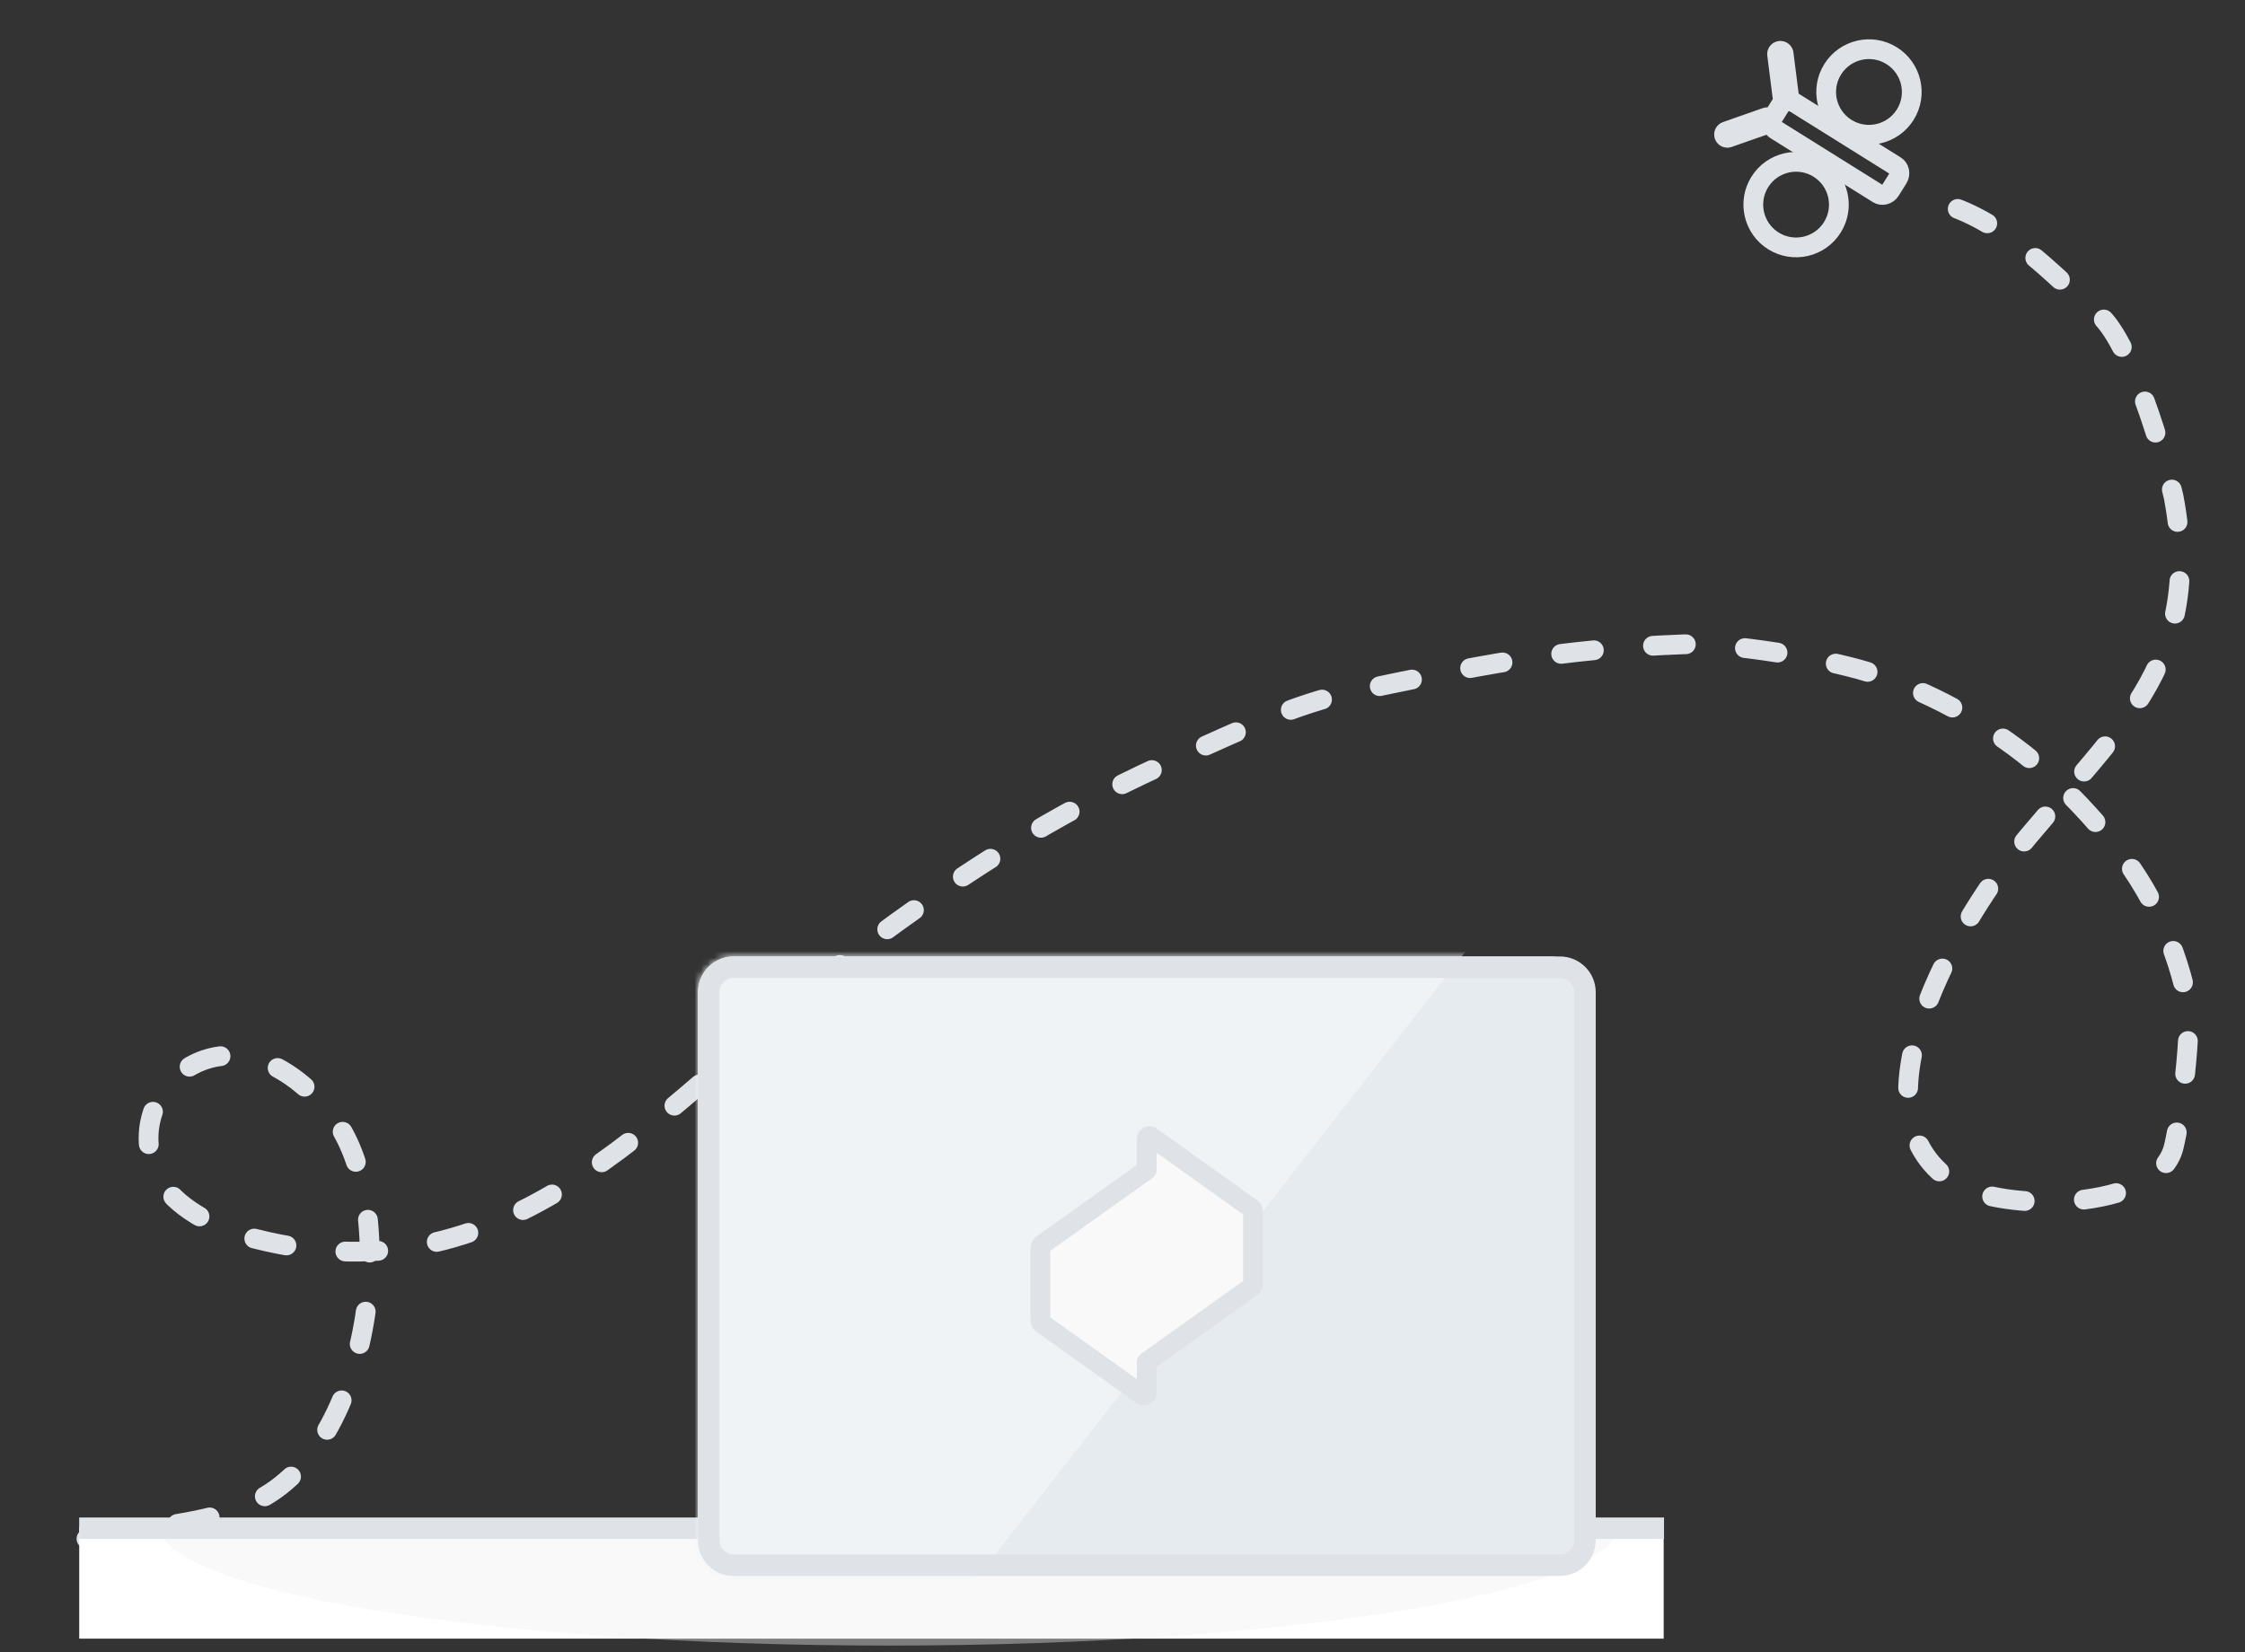 <svg width="341" height="251" viewBox="0 0 341 251" fill="none" xmlns="http://www.w3.org/2000/svg">
<rect x="0" y="0" width="341" height="251" fill="#333333" stroke="none"/>
<path d="M13.131 233.77C21.94 231.747 31.649 231.91 39.557 227.702C56.978 218.433 60.918 182.571 50.301 169.333C34.375 149.475 16.476 166.95 24.577 179.675C27.394 184.1 33.785 186.935 38.689 188.18C78.911 198.392 100.955 166.769 129.901 144.801C138.226 138.483 146.873 132.512 155.877 127.089C163.474 122.514 171.448 118.481 179.602 114.869C188.038 111.131 196.468 106.974 205.556 105.078C224.677 101.089 236.173 98.64 255.712 97.885C262.58 97.62 277.133 100.039 283.642 102.064C288.211 103.484 292.636 105.371 296.804 107.625C301.093 109.944 305.182 112.643 308.894 115.718C312.887 119.025 316.534 122.729 319.806 126.678C322.7 130.169 325.327 133.915 327.309 137.936C329.482 142.346 331.21 147.008 332.182 151.791C333.078 156.199 331.253 169.896 330.164 174.281C327.718 184.135 304.022 184.256 296.804 179.675C279.554 168.727 298.876 138.498 305.389 130.376C320.884 111.048 335.049 101.555 330.164 75.507C329.954 74.386 324.327 52.121 318.598 47.613C312.869 43.104 302.552 30.515 289.885 30.127" stroke="#DFE3E8" stroke-width="3" stroke-linecap="round" stroke-linejoin="round" stroke-dasharray="5 9"/>
<rect x="12.034" y="231.969" width="240.667" height="16.979" fill="white"/>
<path opacity="0.398" fill-rule="evenodd" clip-rule="evenodd" d="M24.04 232C25.629 241.986 74.699 250 135 250C195.3 250 244.37 241.986 245.96 232H24.04Z" fill="#EFEFEF"/>
<path d="M12.028 233.803H252.754V230.543L12.028 230.543V233.803Z" fill="#DFE3E8"/>
<path fill-rule="evenodd" clip-rule="evenodd" d="M111.452 145.308H235.589C238.589 145.308 241.021 147.74 241.021 150.741V233.985C241.021 236.986 238.589 239.418 235.589 239.418H111.452C108.452 239.418 106.02 236.986 106.02 233.985V150.741C106.02 147.74 108.452 145.308 111.452 145.308Z" fill="#E6EBEF"/>
<mask id="mask0_5923_12806" style="mask-type:luminance" maskUnits="userSpaceOnUse" x="106" y="145" width="136" height="95">
<path fill-rule="evenodd" clip-rule="evenodd" d="M111.452 145.308H235.589C238.589 145.308 241.021 147.74 241.021 150.741V233.985C241.021 236.986 238.589 239.418 235.589 239.418H111.452C108.452 239.418 106.02 236.986 106.02 233.985V150.741C106.02 147.74 108.452 145.308 111.452 145.308Z" fill="white"/>
</mask>
<g mask="url(#mask0_5923_12806)">
<path fill-rule="evenodd" clip-rule="evenodd" d="M233.81 130.202L135.323 256.455H90.748L80.956 100.717L233.81 130.202Z" fill="#EFF3F6"/>
</g>
<path fill-rule="evenodd" clip-rule="evenodd" d="M190.054 195.575L174.18 206.901V211.604C174.18 211.951 173.792 212.153 173.511 211.952L158.305 201.104L158.287 201.091C158.13 200.979 158.038 200.798 158.038 200.605V200.6V189.57V189.566C158.038 189.373 158.131 189.191 158.288 189.08L158.305 189.067L174.18 177.741V173.038C174.18 172.691 174.567 172.489 174.848 172.69L190.054 183.538L190.072 183.551C190.229 183.662 190.322 183.844 190.322 184.036V184.042V195.071V195.076C190.322 195.269 190.228 195.451 190.071 195.562L190.054 195.575Z" fill="#F9F9F9"/>
<path d="M174.18 206.901L173.308 205.679C172.914 205.961 172.68 206.416 172.68 206.901H174.18ZM190.054 195.575L190.925 196.796C190.932 196.791 190.938 196.787 190.945 196.782L190.054 195.575ZM173.511 211.952L174.383 210.732L174.382 210.731L173.511 211.952ZM158.305 201.104L157.425 202.319L157.434 202.325L158.305 201.104ZM158.287 201.091L159.167 199.876L159.159 199.87L158.287 201.091ZM158.288 189.08L159.158 190.302C159.165 190.297 159.172 190.292 159.179 190.286L158.288 189.08ZM158.305 189.067L157.434 187.846C157.427 187.85 157.421 187.855 157.414 187.86L158.305 189.067ZM174.18 177.741L175.051 178.962C175.445 178.681 175.68 178.226 175.68 177.741H174.18ZM174.848 172.69L173.976 173.91L173.977 173.911L174.848 172.69ZM190.054 183.538L190.934 182.323L190.925 182.317L190.054 183.538ZM190.072 183.551L189.192 184.766L189.203 184.774L190.072 183.551ZM190.071 195.562L189.201 194.34C189.194 194.345 189.188 194.35 189.181 194.355L190.071 195.562ZM175.051 208.122L190.925 196.796L189.183 194.354L173.308 205.679L175.051 208.122ZM175.68 211.604V206.901H172.68V211.604H175.68ZM172.639 213.173C173.929 214.094 175.68 213.15 175.68 211.604H172.68C172.68 210.751 173.654 210.211 174.383 210.732L172.639 213.173ZM157.434 202.325L172.64 213.173L174.382 210.731L159.176 199.883L157.434 202.325ZM157.407 202.305L157.425 202.319L159.185 199.889L159.167 199.876L157.407 202.305ZM156.538 200.605C156.538 201.281 156.863 201.917 157.415 202.312L159.159 199.87C159.398 200.041 159.538 200.316 159.538 200.605H156.538ZM156.538 200.6V200.605H159.538V200.6H156.538ZM156.538 189.57V200.6H159.538V189.57H156.538ZM156.538 189.566V189.57H159.538V189.566H156.538ZM157.418 187.857C156.864 188.252 156.538 188.889 156.538 189.566H159.538C159.538 189.856 159.398 190.131 159.158 190.302L157.418 187.857ZM157.414 187.86L157.397 187.873L159.179 190.286L159.196 190.274L157.414 187.86ZM173.308 176.52L157.434 187.846L159.176 190.288L175.051 178.962L173.308 176.52ZM172.68 173.038V177.741H175.68V173.038H172.68ZM175.72 171.469C174.43 170.548 172.68 171.492 172.68 173.038H175.68C175.68 173.891 174.705 174.431 173.976 173.91L175.72 171.469ZM190.925 182.317L175.719 171.469L173.977 173.911L189.183 184.759L190.925 182.317ZM190.953 182.337L190.934 182.323L189.174 184.753L189.192 184.766L190.953 182.337ZM191.822 184.036C191.822 183.363 191.498 182.724 190.941 182.328L189.203 184.774C188.96 184.601 188.822 184.324 188.822 184.036H191.822ZM191.822 184.042V184.036H188.822V184.042H191.822ZM191.822 195.071V184.042H188.822V195.071H191.822ZM191.822 195.076V195.071H188.822V195.076H191.822ZM190.941 196.785C191.495 196.39 191.822 195.752 191.822 195.076H188.822C188.822 194.786 188.961 194.511 189.201 194.34L190.941 196.785ZM190.945 196.782L190.962 196.769L189.181 194.355L189.164 194.368L190.945 196.782Z" fill="#DFE3E8"/>
<path fill-rule="evenodd" clip-rule="evenodd" d="M236.947 145.308H111.452C108.452 145.308 106.02 147.74 106.02 150.741V233.985C106.02 236.986 108.452 239.418 111.452 239.418H236.947C239.947 239.418 242.38 236.986 242.38 233.985V150.741C242.38 147.74 239.947 145.308 236.947 145.308ZM109.279 150.741C109.279 149.541 110.252 148.568 111.452 148.568H236.947C238.147 148.568 239.12 149.541 239.12 150.741V233.985C239.12 235.185 238.147 236.158 236.947 236.158H111.452C110.252 236.158 109.279 235.185 109.279 233.985V150.741Z" fill="#DFE3E8"/>
<circle cx="272.814" cy="31.086" r="6.5" transform="rotate(-58 272.814 31.086)" stroke="#DFE3E8" stroke-width="3"/>
<path d="M269.32 17.808L270.476 15.957C270.911 15.261 271.76 15.099 272.345 15.464L287.909 25.189C288.493 25.555 288.72 26.39 288.285 27.086L287.129 28.936C286.694 29.632 285.844 29.795 285.259 29.43L269.695 19.704C269.111 19.339 268.885 18.504 269.32 17.808Z" stroke="#DFE3E8" stroke-width="3"/>
<path d="M271.277 14.944L270.425 8.221" stroke="#DFE3E8" stroke-width="4" stroke-linecap="round" stroke-linejoin="round"/>
<path fill-rule="evenodd" clip-rule="evenodd" d="M268.414 18.314L262.372 20.434L268.414 18.314Z" stroke="#DFE3E8" stroke-width="4" stroke-linecap="round" stroke-linejoin="round"/>
<circle cx="283.883" cy="13.973" r="6.5" transform="rotate(-58 283.883 13.973)" stroke="#DFE3E8" stroke-width="3"/>
</svg>
